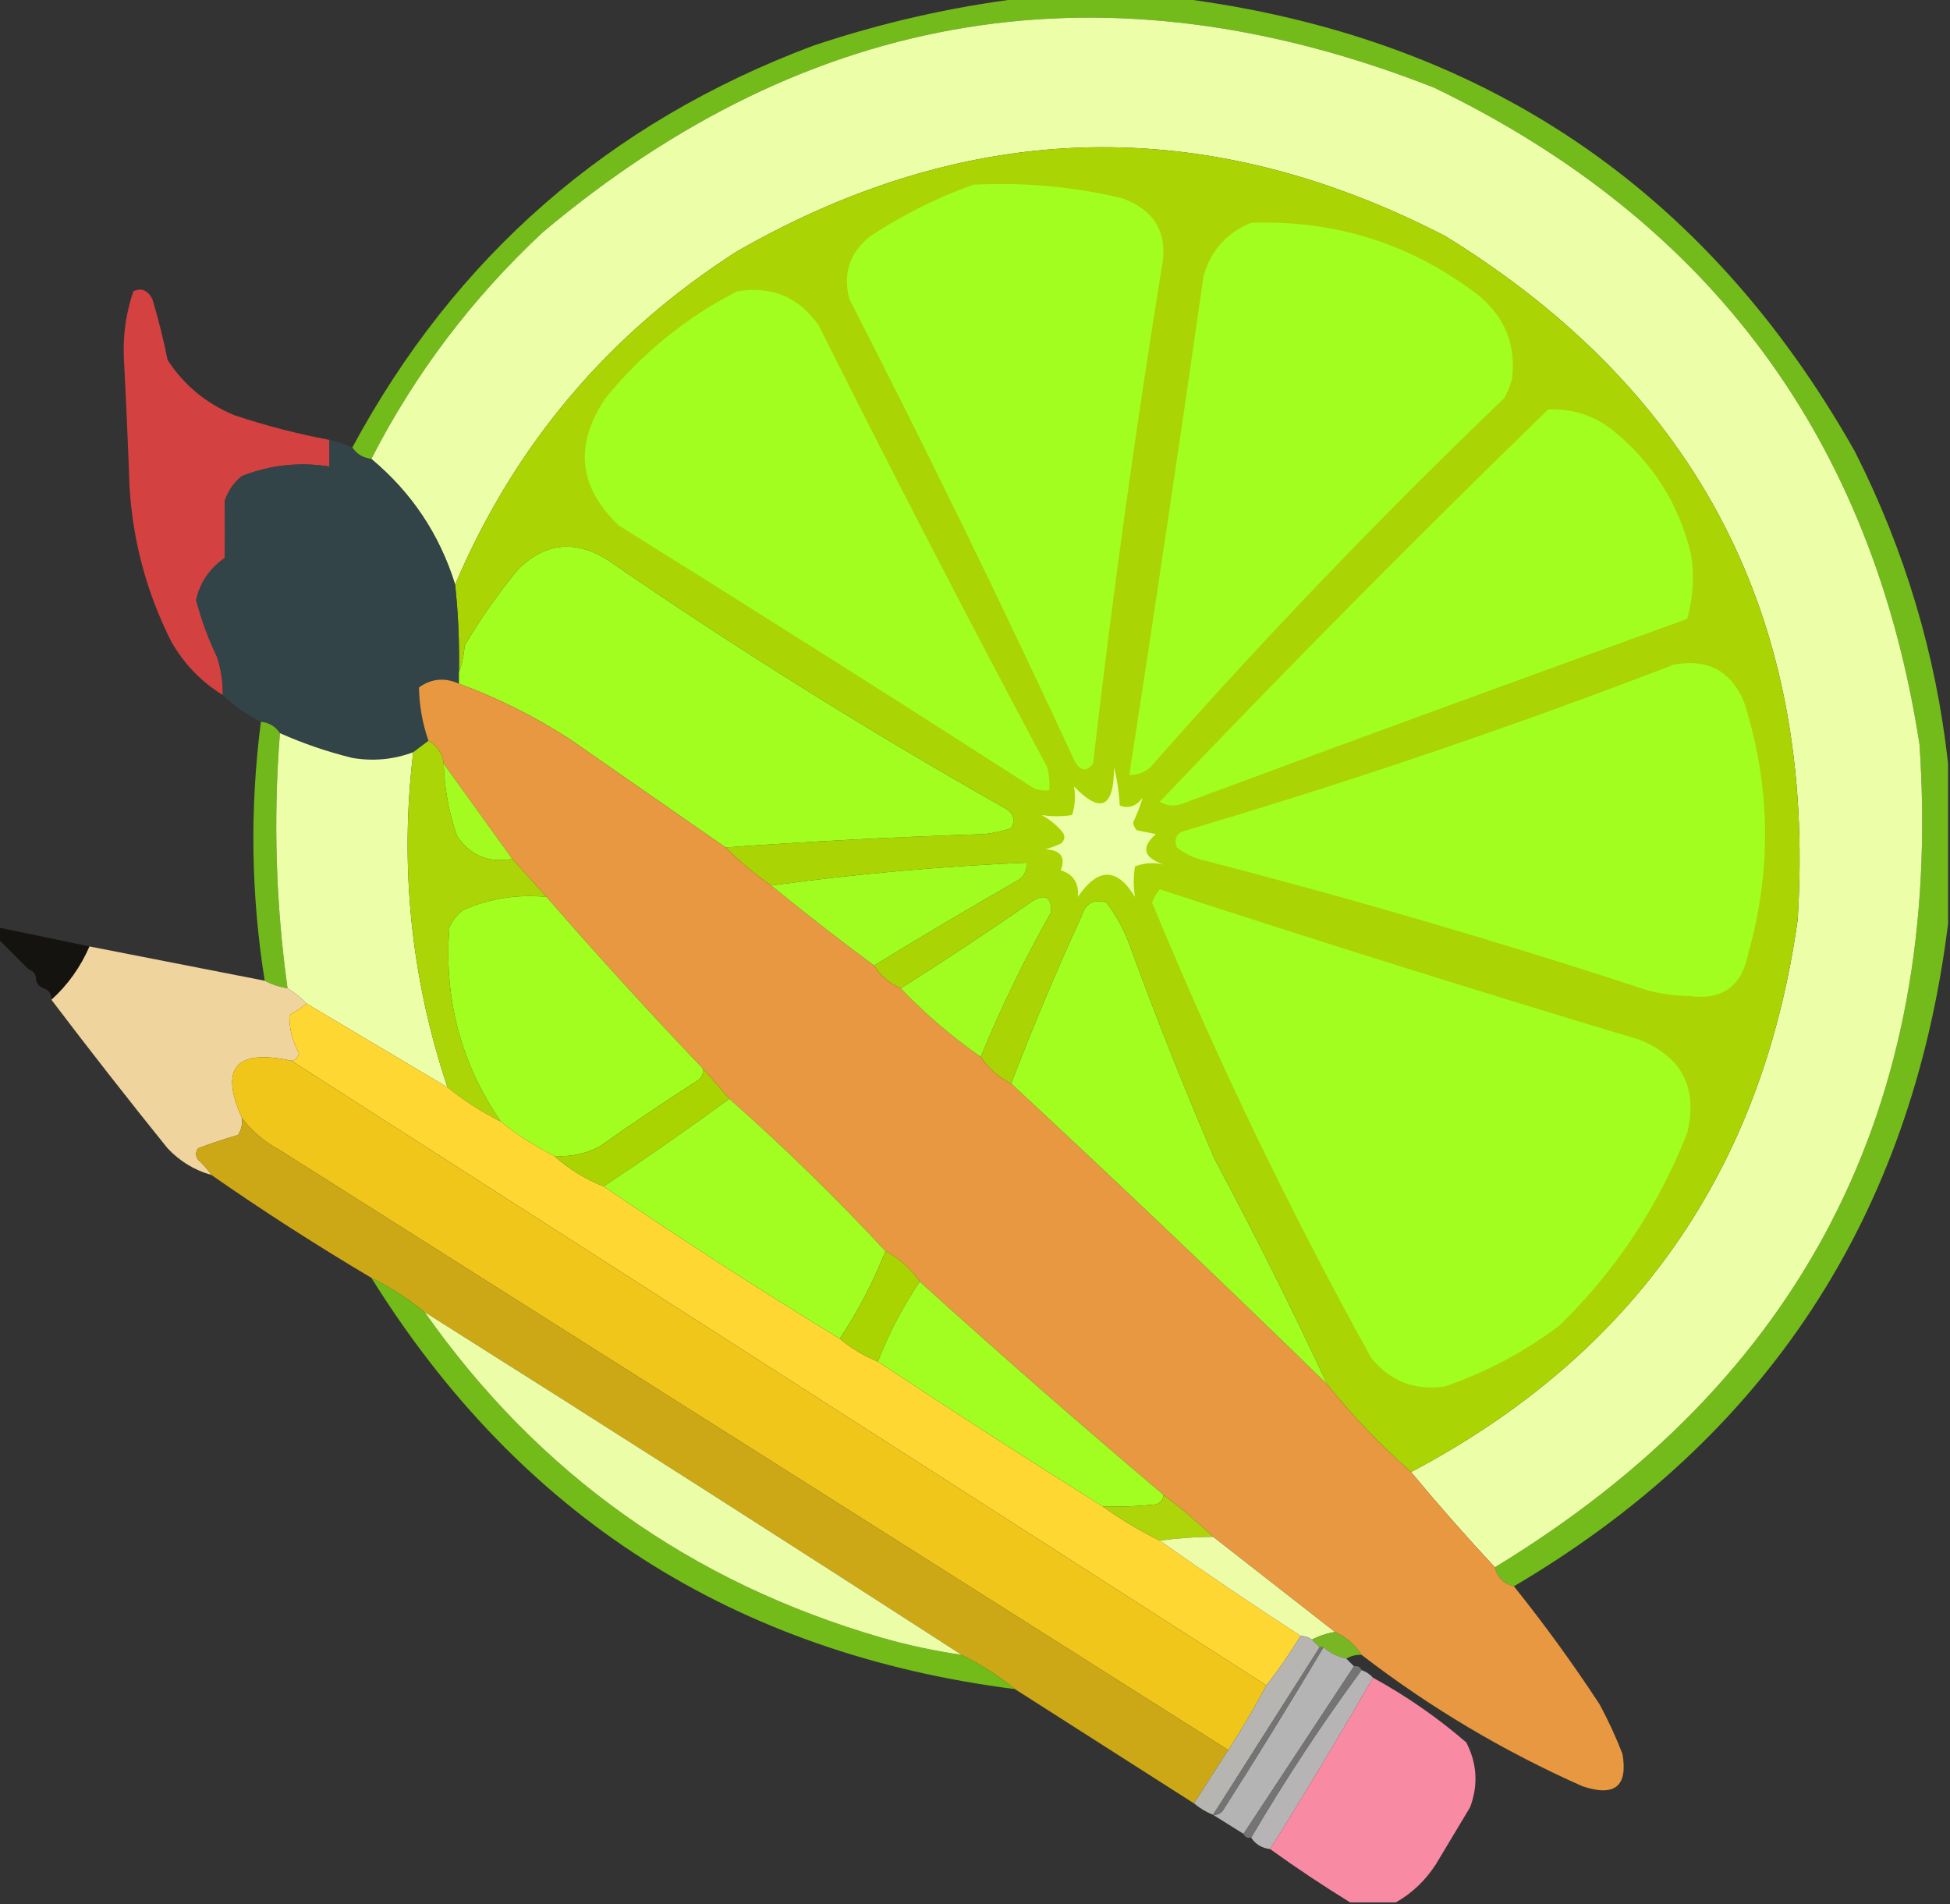 <?xml version="1.0" encoding="UTF-8"?>
<!DOCTYPE svg PUBLIC "-//W3C//DTD SVG 1.1//EN" "http://www.w3.org/Graphics/SVG/1.1/DTD/svg11.dtd">
<svg xmlns="http://www.w3.org/2000/svg" version="1.1" width="512px" height="500px" style="shape-rendering:geometricPrecision; text-rendering:geometricPrecision; image-rendering:optimizeQuality; fill-rule:evenodd; clip-rule:evenodd" xmlns:xlink="http://www.w3.org/1999/xlink">
<rect width="100%" height="100%" fill="#333333" stroke="none"/>
<g><path style="opacity:0.937" fill="#77c419" d="M 268.5,-0.5 C 282.167,-0.5 295.833,-0.5 309.5,-0.5C 388.661,9.518 447.828,49.185 487,118.5C 500.154,144.472 508.321,171.805 511.5,200.5C 511.5,214.5 511.5,228.5 511.5,242.5C 501.911,319.367 463.911,377.367 397.5,416.5C 394.856,415.856 393.189,414.189 392.5,411.5C 473.187,362.471 510.353,290.471 504,195.5C 491.685,115.54 449.185,58.041 376.5,23C 290.711,-10.701 212.711,1.966 142.5,61C 123.959,78.293 108.959,98.126 97.5,120.5C 95.326,120.25 93.659,119.25 92.5,117.5C 119.551,67.294 159.884,32.127 213.5,12C 231.548,5.961 249.881,1.794 268.5,-0.5 Z"/></g>
<g><path style="opacity:1" fill="#edfea9" d="M 392.5,411.5 C 384.941,403.395 377.608,395.062 370.5,386.5C 428.966,355.618 462.799,307.284 472,241.5C 476.953,162.898 446.119,103.065 379.5,62C 316.757,29.591 254.757,30.925 193.5,66C 159.805,87.571 135.139,116.738 119.5,153.5C 115.419,140.339 108.085,129.339 97.5,120.5C 108.959,98.126 123.959,78.293 142.5,61C 212.711,1.966 290.711,-10.701 376.5,23C 449.185,58.041 491.685,115.54 504,195.5C 510.353,290.471 473.187,362.471 392.5,411.5 Z"/></g>
<g><path style="opacity:1" fill="#aad403" d="M 370.5,386.5 C 362.465,379.466 355.132,371.799 348.5,363.5C 339.205,343.577 329.372,323.91 319,304.5C 310.779,285.391 303.113,266.058 296,246.5C 294.545,243.088 292.712,239.921 290.5,237C 287.196,235.958 285.029,237.125 284,240.5C 277.337,254.999 271.17,269.666 265.5,284.5C 262.216,282.883 259.549,280.55 257.5,277.5C 262.855,264.457 269.021,251.79 276,239.5C 276.089,235.29 274.256,234.457 270.5,237C 259.31,244.759 247.976,252.259 236.5,259.5C 233.553,258.219 231.219,256.219 229.5,253.5C 242.019,245.828 254.686,238.328 267.5,231C 269.037,229.89 269.703,228.39 269.5,226.5C 246.938,227.469 224.605,229.469 202.5,232.5C 198.183,229.514 194.183,226.18 190.5,222.5C 213.135,220.89 235.802,219.723 258.5,219C 260.891,218.713 263.224,218.213 265.5,217.5C 266.725,215.157 266.059,213.323 263.5,212C 227.824,191.835 193.158,170.168 159.5,147C 150.954,141.651 143.12,142.484 136,149.5C 130.841,155.817 126.174,162.484 122,169.5C 121.814,172.036 121.314,174.369 120.5,176.5C 120.646,168.804 120.313,161.138 119.5,153.5C 135.139,116.738 159.805,87.571 193.5,66C 254.757,30.925 316.757,29.591 379.5,62C 446.119,103.065 476.953,162.898 472,241.5C 462.799,307.284 428.966,355.618 370.5,386.5 Z"/></g>
<g><path style="opacity:1" fill="#a1fe1f" d="M 255.5,48.5 C 268.678,47.804 281.678,48.971 294.5,52C 303.317,55.133 306.817,61.3 305,70.5C 298.019,113.683 292.019,157.017 287,200.5C 285.172,202.807 283.506,202.474 282,199.5C 263.134,158.768 243.467,118.435 223,78.5C 221.271,71.795 223.105,66.295 228.5,62C 237.034,56.399 246.034,51.899 255.5,48.5 Z"/></g>
<g><path style="opacity:1" fill="#a1fe1f" d="M 328.5,58.5 C 350.441,57.73 370.108,63.897 387.5,77C 394.961,82.763 398.128,90.263 397,99.5C 396.529,101.246 395.862,102.913 395,104.5C 362.542,135.62 331.542,167.954 302,201.5C 300.416,202.861 298.582,203.528 296.5,203.5C 303.242,159.899 309.742,116.232 316,72.5C 317.926,65.745 322.093,61.078 328.5,58.5 Z"/></g>
<g><path style="opacity:1" fill="#d34241" d="M 86.5,115.5 C 86.5,117.833 86.5,120.167 86.5,122.5C 78.602,121.248 70.935,122.081 63.5,125C 61.383,126.731 59.883,128.898 59,131.5C 59.082,136.495 59.082,141.495 59,146.5C 55.05,149.265 52.55,152.932 51.5,157.5C 52.835,162.669 54.668,167.669 57,172.5C 58.043,175.757 58.543,179.09 58.5,182.5C 52.852,179.018 48.352,174.351 45,168.5C 38.485,155.617 34.818,141.951 34,127.5C 33.593,116.162 33.093,104.829 32.5,93.5C 32.304,87.675 33.138,82.008 35,76.5C 37.091,75.5 38.757,76.167 40,78.5C 41.587,83.768 42.92,89.101 44,94.5C 48.275,101.099 54.108,105.932 61.5,109C 69.698,111.739 78.032,113.906 86.5,115.5 Z"/></g>
<g><path style="opacity:1" fill="#a1fe1f" d="M 193.5,76.5 C 202.646,74.995 209.813,77.995 215,85.5C 234.49,124.481 254.49,163.147 275,201.5C 275.495,203.473 275.662,205.473 275.5,207.5C 274.127,207.657 272.793,207.49 271.5,207C 235.336,183.75 199.002,160.75 162.5,138C 151.877,127.94 150.71,116.773 159,104.5C 168.611,92.71 180.111,83.377 193.5,76.5 Z"/></g>
<g><path style="opacity:1" fill="#a1fe1f" d="M 406.5,107.5 C 412.851,107.228 418.518,109.062 423.5,113C 434.013,121.53 440.847,132.363 444,145.5C 444.903,151.281 444.57,156.947 443,162.5C 398.773,178.465 354.607,194.632 310.5,211C 308.421,211.808 306.421,211.641 304.5,210.5C 337.853,175.481 371.853,141.147 406.5,107.5 Z"/></g>
<g><path style="opacity:0.999" fill="#334449" d="M 86.5,115.5 C 88.579,115.971 90.579,116.637 92.5,117.5C 93.659,119.25 95.326,120.25 97.5,120.5C 108.085,129.339 115.419,140.339 119.5,153.5C 120.313,161.138 120.646,168.804 120.5,176.5C 120.5,177.5 120.5,178.5 120.5,179.5C 116.731,177.827 113.231,178.16 110,180.5C 110.09,185.278 110.923,189.945 112.5,194.5C 111.167,195.5 109.833,196.5 108.5,197.5C 103.353,199.429 98.02,199.929 92.5,199C 85.959,197.394 79.625,195.227 73.5,192.5C 72.341,190.75 70.674,189.75 68.5,189.5C 64.779,187.646 61.446,185.313 58.5,182.5C 58.543,179.09 58.043,175.757 57,172.5C 54.668,167.669 52.835,162.669 51.5,157.5C 52.55,152.932 55.05,149.265 59,146.5C 59.082,141.495 59.082,136.495 59,131.5C 59.883,128.898 61.383,126.731 63.5,125C 70.935,122.081 78.602,121.248 86.5,122.5C 86.5,120.167 86.5,117.833 86.5,115.5 Z"/></g>
<g><path style="opacity:1" fill="#a1fe1f" d="M 190.5,222.5 C 176.891,213.02 163.225,203.52 149.5,194C 140.364,188.099 130.698,183.266 120.5,179.5C 120.5,178.5 120.5,177.5 120.5,176.5C 121.314,174.369 121.814,172.036 122,169.5C 126.174,162.484 130.841,155.817 136,149.5C 143.12,142.484 150.954,141.651 159.5,147C 193.158,170.168 227.824,191.835 263.5,212C 266.059,213.323 266.725,215.157 265.5,217.5C 263.224,218.213 260.891,218.713 258.5,219C 235.802,219.723 213.135,220.89 190.5,222.5 Z"/></g>
<g><path style="opacity:1" fill="#a1fe1f" d="M 439.5,174.5 C 448.433,172.857 454.599,176.191 458,184.5C 464.908,206.387 465.241,228.387 459,250.5C 457.296,259.036 452.13,262.703 443.5,261.5C 439.764,261.472 436.097,260.972 432.5,260C 394.18,247.421 355.513,236.087 316.5,226C 313.692,225.402 311.192,224.235 309,222.5C 308.135,220.112 308.968,218.612 311.5,218C 354.853,205.161 397.519,190.661 439.5,174.5 Z"/></g>
<g><path style="opacity:0.998" fill="#e79841" d="M 120.5,179.5 C 130.698,183.266 140.364,188.099 149.5,194C 163.225,203.52 176.891,213.02 190.5,222.5C 194.183,226.18 198.183,229.514 202.5,232.5C 211.349,239.75 220.349,246.75 229.5,253.5C 231.219,256.219 233.553,258.219 236.5,259.5C 242.901,266.2 249.901,272.2 257.5,277.5C 259.549,280.55 262.216,282.883 265.5,284.5C 293.443,310.441 321.11,336.774 348.5,363.5C 355.132,371.799 362.465,379.466 370.5,386.5C 377.608,395.062 384.941,403.395 392.5,411.5C 393.189,414.189 394.856,415.856 397.5,416.5C 405.48,426.45 412.98,436.783 420,447.5C 422.274,451.714 424.274,456.047 426,460.5C 427.471,469.013 423.971,471.846 415.5,469C 394.717,459.781 375.383,448.281 357.5,434.5C 355.766,431.8 353.432,429.8 350.5,428.5C 339.858,420.197 329.191,411.864 318.5,403.5C 314.392,399.606 310.059,395.939 305.5,392.5C 283.871,374.206 262.537,355.539 241.5,336.5C 239.12,333.119 236.12,330.453 232.5,328.5C 219.469,314.469 205.802,301.135 191.5,288.5C 189.157,285.793 186.823,283.126 184.5,280.5C 170.464,265.799 156.798,250.799 143.5,235.5C 140.49,232.126 137.49,228.792 134.5,225.5C 128.493,217.161 122.493,208.828 116.5,200.5C 116.155,197.802 114.822,195.802 112.5,194.5C 110.923,189.945 110.09,185.278 110,180.5C 113.231,178.16 116.731,177.827 120.5,179.5 Z"/></g>
<g><path style="opacity:0.92" fill="#77c31a" d="M 68.5,189.5 C 70.674,189.75 72.341,190.75 73.5,192.5C 71.731,214.922 72.398,237.255 75.5,259.5C 73.302,259.125 71.302,258.458 69.5,257.5C 65.902,234.933 65.569,212.266 68.5,189.5 Z"/></g>
<g><path style="opacity:1" fill="#edfea8" d="M 73.5,192.5 C 79.625,195.227 85.959,197.394 92.5,199C 98.02,199.929 103.353,199.429 108.5,197.5C 104.905,227.478 107.905,256.811 117.5,285.5C 105.167,278.167 92.833,270.833 80.5,263.5C 79.016,261.926 77.349,260.593 75.5,259.5C 72.398,237.255 71.731,214.922 73.5,192.5 Z"/></g>
<g><path style="opacity:1" fill="#abd507" d="M 112.5,194.5 C 114.822,195.802 116.155,197.802 116.5,200.5C 116.688,207.04 117.854,213.373 120,219.5C 123.506,224.669 128.339,226.669 134.5,225.5C 137.49,228.792 140.49,232.126 143.5,235.5C 135.815,234.736 128.481,235.902 121.5,239C 119.951,240.214 118.785,241.714 118,243.5C 116.495,262.141 120.995,279.141 131.5,294.5C 126.522,292.009 121.855,289.009 117.5,285.5C 107.905,256.811 104.905,227.478 108.5,197.5C 109.833,196.5 111.167,195.5 112.5,194.5 Z"/></g>
<g><path style="opacity:1" fill="#a3fb20" d="M 116.5,200.5 C 122.493,208.828 128.493,217.161 134.5,225.5C 128.339,226.669 123.506,224.669 120,219.5C 117.854,213.373 116.688,207.04 116.5,200.5 Z"/></g>
<g><path style="opacity:1" fill="#ecfea6" d="M 292.5,201.5 C 293.321,204.641 293.821,207.975 294,211.5C 296.316,212.367 298.316,211.701 300,209.5C 299.393,211.582 298.56,213.749 297.5,216C 297.645,216.772 297.978,217.439 298.5,218C 300.167,218.333 301.833,218.667 303.5,219C 299.531,222.47 300.198,225.137 305.5,227C 302.974,226.368 300.474,226.535 298,227.5C 297.578,230.236 297.578,232.902 298,235.5C 293.288,227.727 288.288,227.727 283,235.5C 283.335,231.882 281.835,229.548 278.5,228.5C 279.844,225.021 278.511,223.188 274.5,223C 275.872,222.598 277.205,222.098 278.5,221.5C 279.583,220.635 279.749,219.635 279,218.5C 277.442,216.641 275.609,215.141 273.5,214C 276.098,214.422 278.764,214.422 281.5,214C 282.271,211.56 282.438,209.06 282,206.5C 288.995,213.757 292.495,212.09 292.5,201.5 Z"/></g>
<g><path style="opacity:1" fill="#a1fd1f" d="M 229.5,253.5 C 220.349,246.75 211.349,239.75 202.5,232.5C 224.605,229.469 246.938,227.469 269.5,226.5C 269.703,228.39 269.037,229.89 267.5,231C 254.686,238.328 242.019,245.828 229.5,253.5 Z"/></g>
<g><path style="opacity:1" fill="#a1fe1f" d="M 304.5,233.5 C 346.312,247.159 388.312,260.326 430.5,273C 441.677,277.52 445.844,285.687 443,297.5C 435.427,316.736 424.26,333.569 409.5,348C 400.379,354.895 390.379,360.228 379.5,364C 371.571,365.245 365.071,362.745 360,356.5C 338.549,317.764 319.382,277.931 302.5,237C 302.978,235.697 303.645,234.531 304.5,233.5 Z"/></g>
<g><path style="opacity:1" fill="#a1fe1f" d="M 143.5,235.5 C 156.798,250.799 170.464,265.799 184.5,280.5C 184.719,281.675 184.386,282.675 183.5,283.5C 174.697,289.137 166.03,294.971 157.5,301C 153.747,302.989 149.747,303.822 145.5,303.5C 140.485,300.996 135.819,297.996 131.5,294.5C 120.995,279.141 116.495,262.141 118,243.5C 118.785,241.714 119.951,240.214 121.5,239C 128.481,235.902 135.815,234.736 143.5,235.5 Z"/></g>
<g><path style="opacity:1" fill="#a1fd1f" d="M 257.5,277.5 C 249.901,272.2 242.901,266.2 236.5,259.5C 247.976,252.259 259.31,244.759 270.5,237C 274.256,234.457 276.089,235.29 276,239.5C 269.021,251.79 262.855,264.457 257.5,277.5 Z"/></g>
<g><path style="opacity:1" fill="#a1fe1f" d="M 348.5,363.5 C 321.11,336.774 293.443,310.441 265.5,284.5C 271.17,269.666 277.337,254.999 284,240.5C 285.029,237.125 287.196,235.958 290.5,237C 292.712,239.921 294.545,243.088 296,246.5C 303.113,266.058 310.779,285.391 319,304.5C 329.372,323.91 339.205,343.577 348.5,363.5 Z"/></g>
<g><path style="opacity:0.989" fill="#151410" d="M -0.5,243.5 C 7.5,245.167 15.5,246.833 23.5,248.5C 21.114,253.977 17.78,258.643 13.5,262.5C 13.573,260.973 12.906,259.973 11.5,259.5C 10.5,259.167 9.833,258.5 9.5,257.5C 9.573,255.973 8.906,254.973 7.5,254.5C 4.833,251.833 2.167,249.167 -0.5,246.5C -0.5,245.5 -0.5,244.5 -0.5,243.5 Z"/></g>
<g><path style="opacity:0.985" fill="#f2d69e" d="M 23.5,248.5 C 38.84,251.501 54.173,254.501 69.5,257.5C 71.302,258.458 73.302,259.125 75.5,259.5C 77.349,260.593 79.016,261.926 80.5,263.5C 79.152,264.601 77.652,265.601 76,266.5C 75.901,269.999 76.734,273.332 78.5,276.5C 78.253,277.713 77.586,278.38 76.5,278.5C 61.959,275.341 57.626,280.341 63.5,293.5C 63.714,295.144 63.38,296.644 62.5,298C 58.945,299.043 55.445,300.209 52,301.5C 51.333,302.5 51.333,303.5 52,304.5C 53.376,305.705 54.542,307.038 55.5,308.5C 51.071,307.257 47.238,304.923 44,301.5C 33.619,288.625 23.452,275.625 13.5,262.5C 17.78,258.643 21.114,253.977 23.5,248.5 Z"/></g>
<g><path style="opacity:0.004" fill="#c9bda3" d="M 7.5,254.5 C 8.906,254.973 9.573,255.973 9.5,257.5C 8.094,257.027 7.427,256.027 7.5,254.5 Z"/></g>
<g><path style="opacity:0.004" fill="#cabda4" d="M 11.5,259.5 C 12.906,259.973 13.573,260.973 13.5,262.5C 12.094,262.027 11.427,261.027 11.5,259.5 Z"/></g>
<g><path style="opacity:1" fill="#fed732" d="M 80.5,263.5 C 92.833,270.833 105.167,278.167 117.5,285.5C 121.855,289.009 126.522,292.009 131.5,294.5C 135.819,297.996 140.485,300.996 145.5,303.5C 149.323,306.916 153.657,309.582 158.5,311.5C 178.79,325.318 199.457,338.652 220.5,351.5C 223.494,354 226.827,356 230.5,357.5C 249.96,370.402 269.627,383.069 289.5,395.5C 294.233,398.89 299.233,401.89 304.5,404.5C 316.661,413.081 328.994,421.414 341.5,429.5C 338.734,434.045 335.734,438.378 332.5,442.5C 247.167,387.833 161.833,333.167 76.5,278.5C 77.586,278.38 78.253,277.713 78.5,276.5C 76.734,273.332 75.901,269.999 76,266.5C 77.652,265.601 79.152,264.601 80.5,263.5 Z"/></g>
<g><path style="opacity:1" fill="#f0c61a" d="M 76.5,278.5 C 161.833,333.167 247.167,387.833 332.5,442.5C 329.43,448.304 326.097,453.97 322.5,459.5C 239.556,407.022 156.556,354.522 73.5,302C 69.446,299.837 66.113,297.003 63.5,293.5C 57.626,280.341 61.959,275.341 76.5,278.5 Z"/></g>
<g><path style="opacity:1" fill="#aad401" d="M 184.5,280.5 C 186.823,283.126 189.157,285.793 191.5,288.5C 180.712,296.4 169.712,304.067 158.5,311.5C 153.657,309.582 149.323,306.916 145.5,303.5C 149.747,303.822 153.747,302.989 157.5,301C 166.03,294.971 174.697,289.137 183.5,283.5C 184.386,282.675 184.719,281.675 184.5,280.5 Z"/></g>
<g><path style="opacity:1" fill="#a1fe20" d="M 191.5,288.5 C 205.802,301.135 219.469,314.469 232.5,328.5C 229.228,336.717 225.228,344.384 220.5,351.5C 199.457,338.652 178.79,325.318 158.5,311.5C 169.712,304.067 180.712,296.4 191.5,288.5 Z"/></g>
<g><path style="opacity:0.995" fill="#cda917" d="M 63.5,293.5 C 66.113,297.003 69.446,299.837 73.5,302C 156.556,354.522 239.556,407.022 322.5,459.5C 319.5,464.167 316.5,468.833 313.5,473.5C 297.833,463.5 282.167,453.5 266.5,443.5C 262.181,440.004 257.515,437.004 252.5,434.5C 205.678,404.253 158.678,374.253 111.5,344.5C 107.145,340.991 102.478,337.991 97.5,335.5C 83.152,326.996 69.152,317.996 55.5,308.5C 54.542,307.038 53.376,305.705 52,304.5C 51.333,303.5 51.333,302.5 52,301.5C 55.445,300.209 58.945,299.043 62.5,298C 63.38,296.644 63.714,295.144 63.5,293.5 Z"/></g>
<g><path style="opacity:1" fill="#aad401" d="M 232.5,328.5 C 236.12,330.453 239.12,333.119 241.5,336.5C 237.07,343.024 233.403,350.024 230.5,357.5C 226.827,356 223.494,354 220.5,351.5C 225.228,344.384 229.228,336.717 232.5,328.5 Z"/></g>
<g><path style="opacity:1" fill="#a2fd20" d="M 241.5,336.5 C 262.537,355.539 283.871,374.206 305.5,392.5C 305.423,393.75 304.756,394.583 303.5,395C 298.845,395.499 294.179,395.666 289.5,395.5C 269.627,383.069 249.96,370.402 230.5,357.5C 233.403,350.024 237.07,343.024 241.5,336.5 Z"/></g>
<g><path style="opacity:0.939" fill="#77c418" d="M 97.5,335.5 C 102.478,337.991 107.145,340.991 111.5,344.5C 141.344,386.951 181.344,415.451 231.5,430C 238.421,431.981 245.421,433.481 252.5,434.5C 257.515,437.004 262.181,440.004 266.5,443.5C 192.84,434.098 136.507,398.098 97.5,335.5 Z"/></g>
<g><path style="opacity:1" fill="#ecfda7" d="M 111.5,344.5 C 158.678,374.253 205.678,404.253 252.5,434.5C 245.421,433.481 238.421,431.981 231.5,430C 181.344,415.451 141.344,386.951 111.5,344.5 Z"/></g>
<g><path style="opacity:1" fill="#add50a" d="M 305.5,392.5 C 310.059,395.939 314.392,399.606 318.5,403.5C 313.807,403.54 309.141,403.873 304.5,404.5C 299.233,401.89 294.233,398.89 289.5,395.5C 294.179,395.666 298.845,395.499 303.5,395C 304.756,394.583 305.423,393.75 305.5,392.5 Z"/></g>
<g><path style="opacity:1" fill="#edfca6" d="M 318.5,403.5 C 329.191,411.864 339.858,420.197 350.5,428.5C 348.302,428.875 346.302,429.542 344.5,430.5C 343.609,429.89 342.609,429.557 341.5,429.5C 328.994,421.414 316.661,413.081 304.5,404.5C 309.141,403.873 313.807,403.54 318.5,403.5 Z"/></g>
<g><path style="opacity:1" fill="#b6b5b2" d="M 341.5,429.5 C 342.609,429.557 343.609,429.89 344.5,430.5C 345.167,431.167 345.833,431.833 346.5,432.5C 337.167,447.167 327.833,461.833 318.5,476.5C 316.668,475.752 315.001,474.752 313.5,473.5C 316.5,468.833 319.5,464.167 322.5,459.5C 326.097,453.97 329.43,448.304 332.5,442.5C 335.734,438.378 338.734,434.045 341.5,429.5 Z"/></g>
<g><path style="opacity:0.918" fill="#7ec322" d="M 350.5,428.5 C 353.432,429.8 355.766,431.8 357.5,434.5C 356.041,434.433 354.708,434.766 353.5,435.5C 351.216,435.025 349.216,434.025 347.5,432.5C 347.167,432.5 346.833,432.5 346.5,432.5C 345.833,431.833 345.167,431.167 344.5,430.5C 346.302,429.542 348.302,428.875 350.5,428.5 Z"/></g>
<g><path style="opacity:1" fill="#b5b4b4" d="M 347.5,432.5 C 349.216,434.025 351.216,435.025 353.5,435.5C 354.167,436.167 354.833,436.833 355.5,437.5C 345.833,452.167 336.167,466.833 326.5,481.5C 323.797,479.819 321.131,478.153 318.5,476.5C 319.496,476.586 320.329,476.252 321,475.5C 330.085,461.264 338.919,446.931 347.5,432.5 Z"/></g>
<g><path style="opacity:1" fill="#b7b4b5" d="M 357.5,438.5 C 358.71,438.932 359.71,439.599 360.5,440.5C 351.752,455.666 342.752,470.666 333.5,485.5C 331.326,485.25 329.659,484.25 328.5,482.5C 337.474,467.228 347.14,452.561 357.5,438.5 Z"/></g>
<g><path style="opacity:0.976" fill="#fe8ca6" d="M 360.5,440.5 C 369.248,445.294 377.415,450.96 385,457.5C 387.835,463.019 388.169,468.686 386,474.5C 383,479.5 380,484.5 377,489.5C 374.262,493.74 370.762,497.074 366.5,499.5C 362.5,499.5 358.5,499.5 354.5,499.5C 347.328,495.081 340.328,490.415 333.5,485.5C 342.752,470.666 351.752,455.666 360.5,440.5 Z"/></g>
<g><path style="opacity:1" fill="#747474" d="M 346.5,432.5 C 346.833,432.5 347.167,432.5 347.5,432.5C 338.919,446.931 330.085,461.264 321,475.5C 320.329,476.252 319.496,476.586 318.5,476.5C 327.833,461.833 337.167,447.167 346.5,432.5 Z"/></g>
<g><path style="opacity:1" fill="#757474" d="M 355.5,437.5 C 356.492,437.328 357.158,437.662 357.5,438.5C 347.14,452.561 337.474,467.228 328.5,482.5C 327.508,482.672 326.842,482.338 326.5,481.5C 336.167,466.833 345.833,452.167 355.5,437.5 Z"/></g>
</svg>
